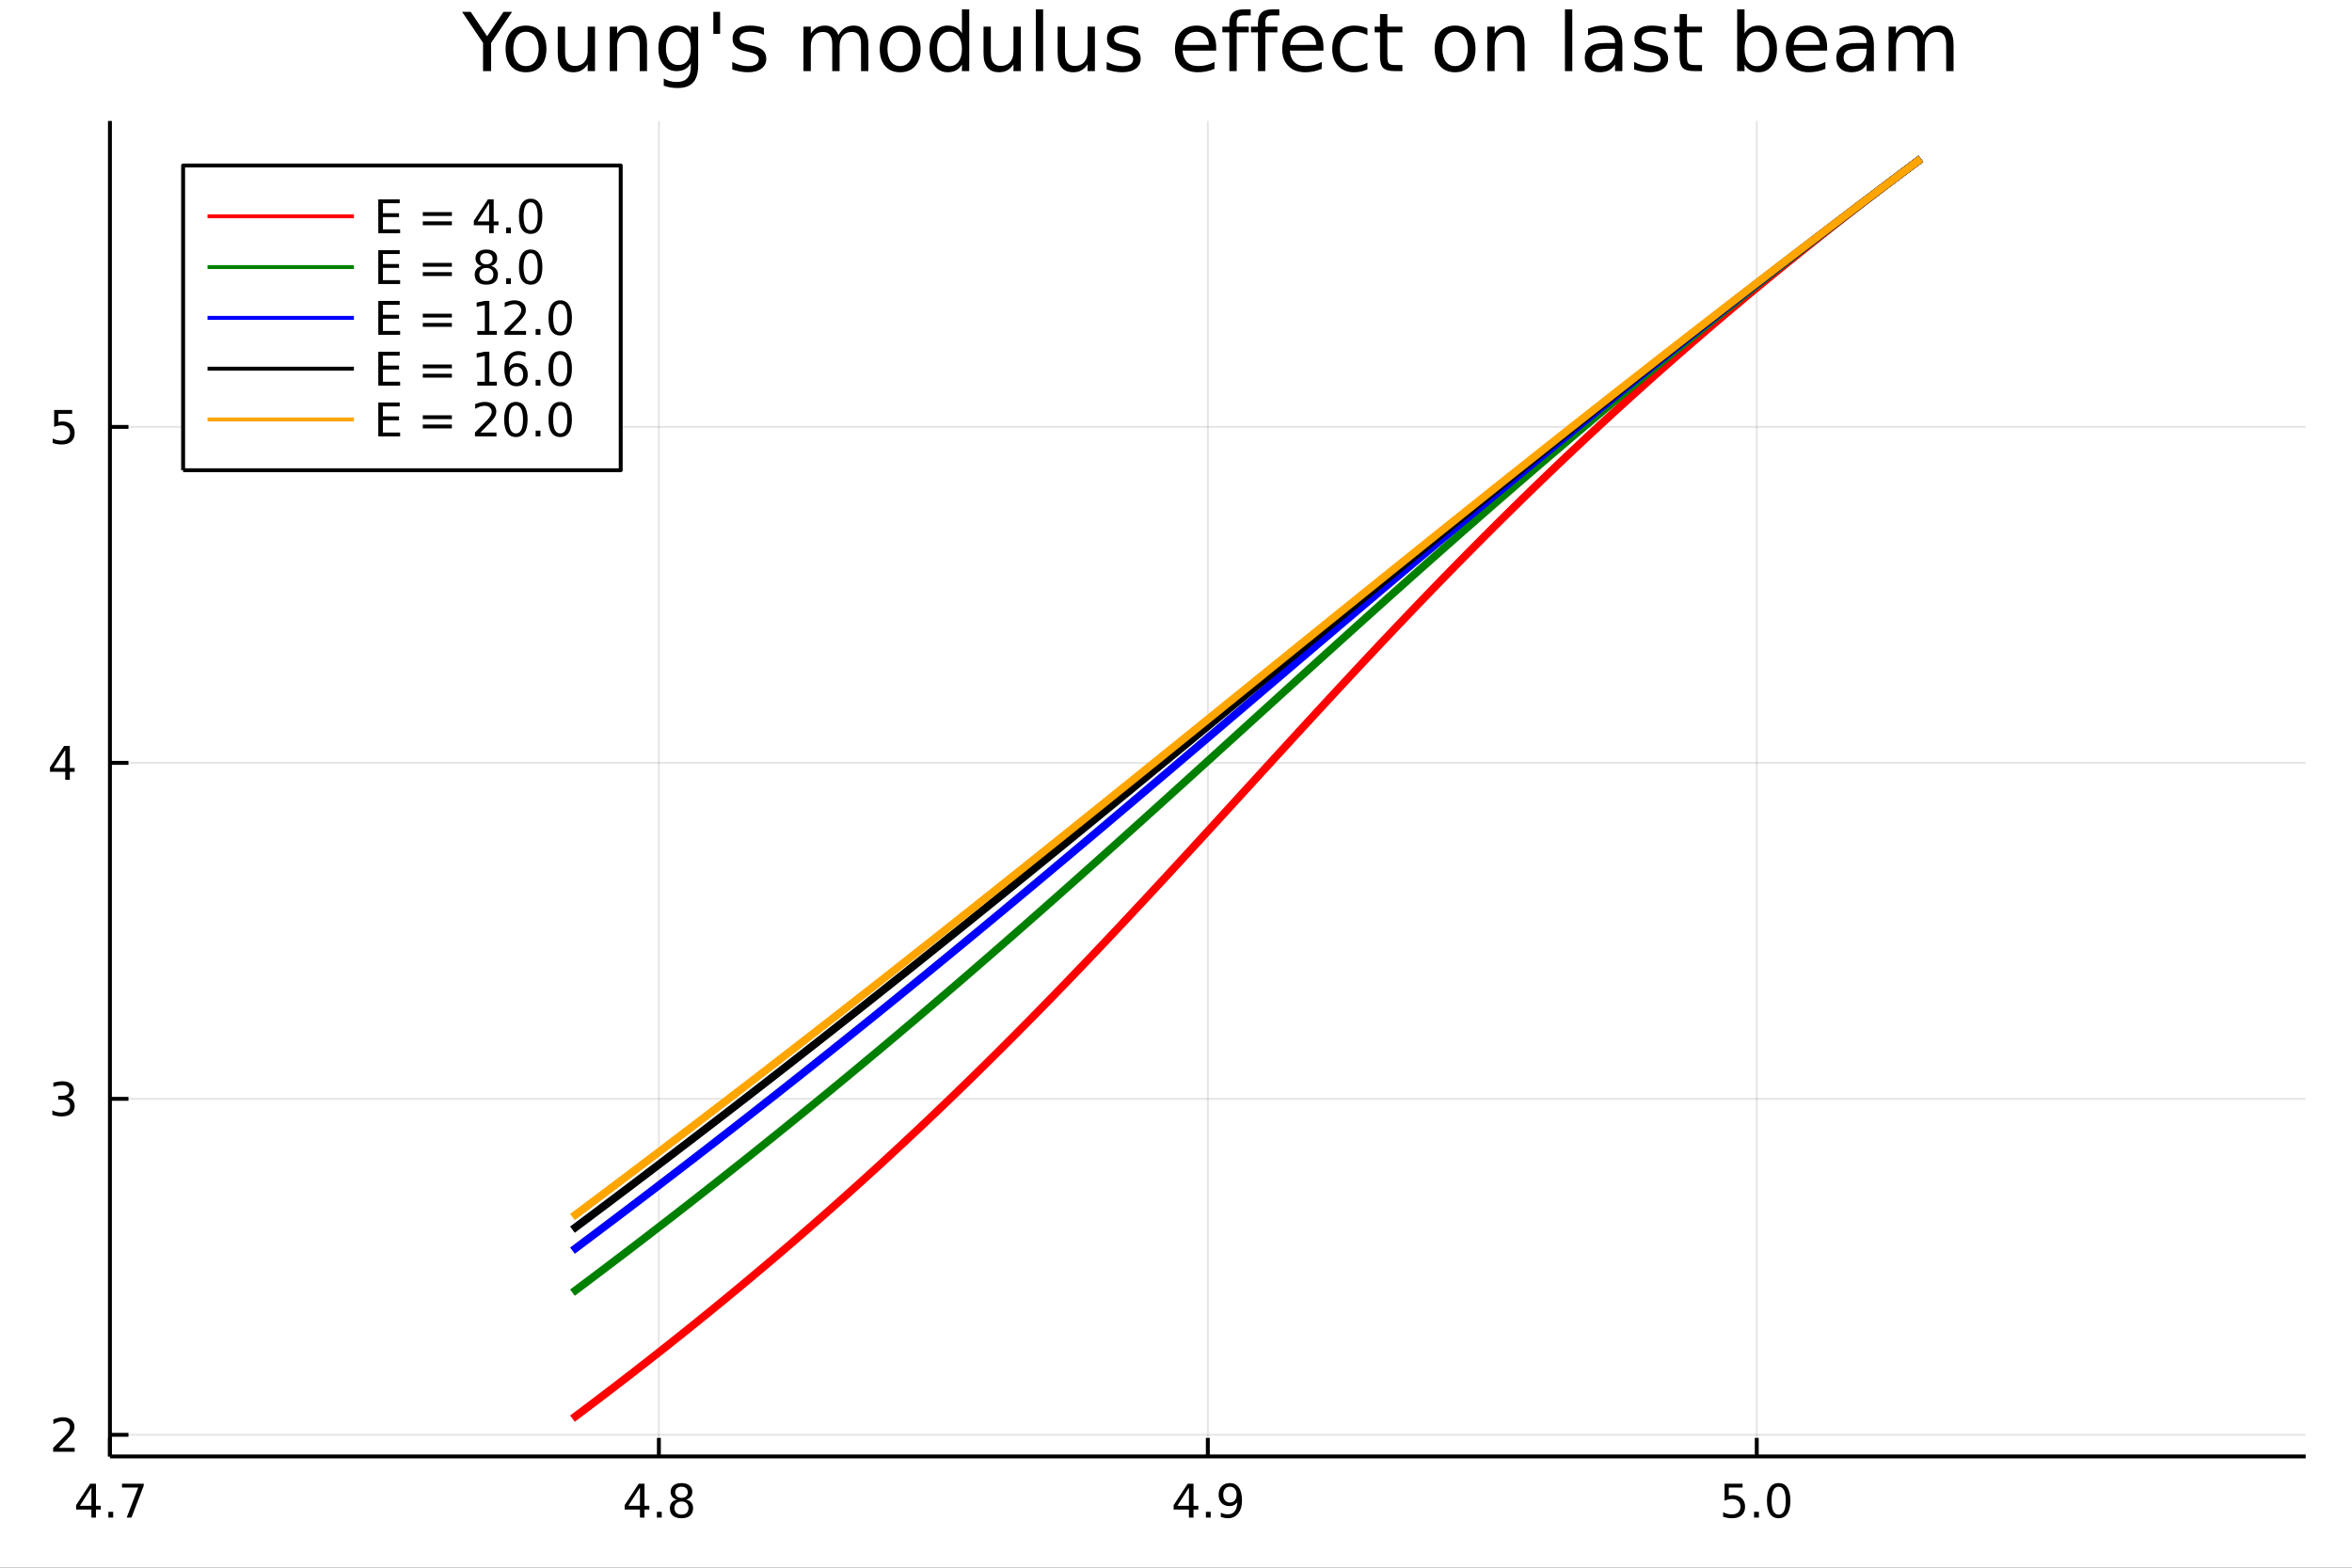 <?xml version="1.0" encoding="utf-8"?>
<svg xmlns="http://www.w3.org/2000/svg" xmlns:xlink="http://www.w3.org/1999/xlink" width="600" height="400" viewBox="0 0 2400 1600">
<rect x="0" y="0" width="2400" height="1600" fill="#333333" stroke="none"/>
<defs>
  <clipPath id="clip270">
    <rect x="0" y="0" width="2400" height="1600"/>
  </clipPath>
</defs>
<path clip-path="url(#clip270)" d="
M0 1600 L2400 1600 L2400 0 L0 0  Z
  " fill="#ffffff" fill-rule="evenodd" fill-opacity="1"/>
<defs>
  <clipPath id="clip271">
    <rect x="480" y="0" width="1681" height="1600"/>
  </clipPath>
</defs>
<path clip-path="url(#clip270)" d="
M112.177 1486.45 L2352.76 1486.45 L2352.76 123.472 L112.177 123.472  Z
  " fill="#ffffff" fill-rule="evenodd" fill-opacity="1"/>
<defs>
  <clipPath id="clip272">
    <rect x="112" y="123" width="2242" height="1364"/>
  </clipPath>
</defs>
<polyline clip-path="url(#clip272)" style="stroke:#000000; stroke-linecap:butt; stroke-linejoin:round; stroke-width:2; stroke-opacity:0.1; fill:none" points="
  112.177,1486.45 112.177,123.472 
  "/>
<polyline clip-path="url(#clip272)" style="stroke:#000000; stroke-linecap:butt; stroke-linejoin:round; stroke-width:2; stroke-opacity:0.1; fill:none" points="
  672.322,1486.45 672.322,123.472 
  "/>
<polyline clip-path="url(#clip272)" style="stroke:#000000; stroke-linecap:butt; stroke-linejoin:round; stroke-width:2; stroke-opacity:0.1; fill:none" points="
  1232.47,1486.45 1232.47,123.472 
  "/>
<polyline clip-path="url(#clip272)" style="stroke:#000000; stroke-linecap:butt; stroke-linejoin:round; stroke-width:2; stroke-opacity:0.1; fill:none" points="
  1792.61,1486.45 1792.61,123.472 
  "/>
<polyline clip-path="url(#clip270)" style="stroke:#000000; stroke-linecap:butt; stroke-linejoin:round; stroke-width:4; stroke-opacity:1; fill:none" points="
  112.177,1486.45 2352.76,1486.45 
  "/>
<polyline clip-path="url(#clip270)" style="stroke:#000000; stroke-linecap:butt; stroke-linejoin:round; stroke-width:4; stroke-opacity:1; fill:none" points="
  112.177,1486.45 112.177,1467.55 
  "/>
<polyline clip-path="url(#clip270)" style="stroke:#000000; stroke-linecap:butt; stroke-linejoin:round; stroke-width:4; stroke-opacity:1; fill:none" points="
  672.322,1486.45 672.322,1467.55 
  "/>
<polyline clip-path="url(#clip270)" style="stroke:#000000; stroke-linecap:butt; stroke-linejoin:round; stroke-width:4; stroke-opacity:1; fill:none" points="
  1232.47,1486.45 1232.47,1467.55 
  "/>
<polyline clip-path="url(#clip270)" style="stroke:#000000; stroke-linecap:butt; stroke-linejoin:round; stroke-width:4; stroke-opacity:1; fill:none" points="
  1792.61,1486.45 1792.61,1467.55 
  "/>
<path clip-path="url(#clip270)" d="M93.265 1518.36 L81.46 1536.81 L93.265 1536.81 L93.265 1518.36 M92.038 1514.29 L97.918 1514.29 L97.918 1536.81 L102.849 1536.81 L102.849 1540.7 L97.918 1540.7 L97.918 1548.85 L93.265 1548.85 L93.265 1540.7 L77.663 1540.7 L77.663 1536.19 L92.038 1514.29 Z" fill="#000000" fill-rule="evenodd" fill-opacity="1" /><path clip-path="url(#clip270)" d="M110.58 1542.97 L115.464 1542.97 L115.464 1548.85 L110.58 1548.85 L110.58 1542.97 Z" fill="#000000" fill-rule="evenodd" fill-opacity="1" /><path clip-path="url(#clip270)" d="M124.469 1514.29 L146.691 1514.29 L146.691 1516.28 L134.145 1548.85 L129.26 1548.85 L141.066 1518.22 L124.469 1518.22 L124.469 1514.29 Z" fill="#000000" fill-rule="evenodd" fill-opacity="1" /><path clip-path="url(#clip270)" d="M653.005 1518.36 L641.199 1536.81 L653.005 1536.81 L653.005 1518.36 M651.778 1514.29 L657.658 1514.29 L657.658 1536.81 L662.588 1536.81 L662.588 1540.7 L657.658 1540.7 L657.658 1548.85 L653.005 1548.85 L653.005 1540.7 L637.403 1540.7 L637.403 1536.19 L651.778 1514.29 Z" fill="#000000" fill-rule="evenodd" fill-opacity="1" /><path clip-path="url(#clip270)" d="M670.32 1542.97 L675.204 1542.97 L675.204 1548.85 L670.32 1548.85 L670.32 1542.97 Z" fill="#000000" fill-rule="evenodd" fill-opacity="1" /><path clip-path="url(#clip270)" d="M695.389 1532.44 Q692.056 1532.44 690.134 1534.22 Q688.236 1536 688.236 1539.13 Q688.236 1542.25 690.134 1544.03 Q692.056 1545.82 695.389 1545.82 Q698.722 1545.82 700.643 1544.03 Q702.565 1542.23 702.565 1539.13 Q702.565 1536 700.643 1534.22 Q698.745 1532.44 695.389 1532.44 M690.713 1530.45 Q687.704 1529.7 686.014 1527.64 Q684.347 1525.58 684.347 1522.62 Q684.347 1518.48 687.287 1516.07 Q690.25 1513.66 695.389 1513.66 Q700.551 1513.66 703.491 1516.07 Q706.43 1518.48 706.43 1522.62 Q706.43 1525.58 704.741 1527.64 Q703.074 1529.7 700.088 1530.45 Q703.468 1531.23 705.343 1533.52 Q707.241 1535.82 707.241 1539.13 Q707.241 1544.15 704.162 1546.83 Q701.106 1549.52 695.389 1549.52 Q689.671 1549.52 686.593 1546.83 Q683.537 1544.15 683.537 1539.13 Q683.537 1535.82 685.435 1533.52 Q687.333 1531.23 690.713 1530.45 M689 1523.06 Q689 1525.75 690.667 1527.25 Q692.356 1528.76 695.389 1528.76 Q698.398 1528.76 700.088 1527.25 Q701.801 1525.75 701.801 1523.06 Q701.801 1520.38 700.088 1518.87 Q698.398 1517.37 695.389 1517.37 Q692.356 1517.37 690.667 1518.87 Q689 1520.38 689 1523.06 Z" fill="#000000" fill-rule="evenodd" fill-opacity="1" /><path clip-path="url(#clip270)" d="M1213.2 1518.36 L1201.39 1536.81 L1213.2 1536.81 L1213.2 1518.36 M1211.97 1514.29 L1217.85 1514.29 L1217.85 1536.81 L1222.78 1536.81 L1222.78 1540.7 L1217.85 1540.7 L1217.85 1548.85 L1213.2 1548.85 L1213.2 1540.7 L1197.59 1540.7 L1197.59 1536.19 L1211.97 1514.29 Z" fill="#000000" fill-rule="evenodd" fill-opacity="1" /><path clip-path="url(#clip270)" d="M1230.51 1542.97 L1235.39 1542.97 L1235.39 1548.85 L1230.51 1548.85 L1230.51 1542.97 Z" fill="#000000" fill-rule="evenodd" fill-opacity="1" /><path clip-path="url(#clip270)" d="M1245.72 1548.13 L1245.72 1543.87 Q1247.48 1544.7 1249.28 1545.14 Q1251.09 1545.58 1252.83 1545.58 Q1257.45 1545.58 1259.89 1542.48 Q1262.34 1539.36 1262.69 1533.01 Q1261.34 1535.01 1259.28 1536.07 Q1257.22 1537.13 1254.72 1537.13 Q1249.54 1537.13 1246.51 1534.01 Q1243.5 1530.86 1243.5 1525.42 Q1243.5 1520.1 1246.64 1516.88 Q1249.79 1513.66 1255.02 1513.66 Q1261.02 1513.66 1264.17 1518.27 Q1267.34 1522.85 1267.34 1531.6 Q1267.34 1539.77 1263.45 1544.66 Q1259.58 1549.52 1253.03 1549.52 Q1251.27 1549.52 1249.47 1549.17 Q1247.66 1548.82 1245.72 1548.13 M1255.02 1533.48 Q1258.17 1533.48 1260 1531.32 Q1261.85 1529.17 1261.85 1525.42 Q1261.85 1521.7 1260 1519.54 Q1258.17 1517.37 1255.02 1517.37 Q1251.88 1517.37 1250.02 1519.54 Q1248.2 1521.7 1248.2 1525.42 Q1248.2 1529.17 1250.02 1531.32 Q1251.88 1533.48 1255.02 1533.48 Z" fill="#000000" fill-rule="evenodd" fill-opacity="1" /><path clip-path="url(#clip270)" d="M1759.78 1514.29 L1778.13 1514.29 L1778.13 1518.22 L1764.06 1518.22 L1764.06 1526.7 Q1765.08 1526.35 1766.1 1526.19 Q1767.11 1526 1768.13 1526 Q1773.92 1526 1777.3 1529.17 Q1780.68 1532.34 1780.68 1537.76 Q1780.68 1543.34 1777.21 1546.44 Q1773.73 1549.52 1767.41 1549.52 Q1765.24 1549.52 1762.97 1549.15 Q1760.72 1548.78 1758.32 1548.04 L1758.32 1543.34 Q1760.4 1544.47 1762.62 1545.03 Q1764.85 1545.58 1767.32 1545.58 Q1771.33 1545.58 1773.66 1543.48 Q1776 1541.37 1776 1537.76 Q1776 1534.15 1773.66 1532.04 Q1771.33 1529.94 1767.32 1529.94 Q1765.45 1529.94 1763.57 1530.35 Q1761.72 1530.77 1759.78 1531.65 L1759.78 1514.29 Z" fill="#000000" fill-rule="evenodd" fill-opacity="1" /><path clip-path="url(#clip270)" d="M1789.89 1542.97 L1794.78 1542.97 L1794.78 1548.85 L1789.89 1548.85 L1789.89 1542.97 Z" fill="#000000" fill-rule="evenodd" fill-opacity="1" /><path clip-path="url(#clip270)" d="M1814.96 1517.37 Q1811.35 1517.37 1809.52 1520.93 Q1807.72 1524.47 1807.72 1531.6 Q1807.72 1538.71 1809.52 1542.27 Q1811.35 1545.82 1814.96 1545.82 Q1818.59 1545.82 1820.4 1542.27 Q1822.23 1538.71 1822.23 1531.6 Q1822.23 1524.47 1820.4 1520.93 Q1818.59 1517.37 1814.96 1517.37 M1814.96 1513.66 Q1820.77 1513.66 1823.83 1518.27 Q1826.91 1522.85 1826.91 1531.6 Q1826.91 1540.33 1823.83 1544.94 Q1820.77 1549.52 1814.96 1549.52 Q1809.15 1549.52 1806.07 1544.94 Q1803.02 1540.33 1803.02 1531.6 Q1803.02 1522.85 1806.07 1518.27 Q1809.15 1513.66 1814.96 1513.66 Z" fill="#000000" fill-rule="evenodd" fill-opacity="1" /><polyline clip-path="url(#clip272)" style="stroke:#000000; stroke-linecap:butt; stroke-linejoin:round; stroke-width:2; stroke-opacity:0.1; fill:none" points="
  112.177,1464.37 2352.76,1464.37 
  "/>
<polyline clip-path="url(#clip272)" style="stroke:#000000; stroke-linecap:butt; stroke-linejoin:round; stroke-width:2; stroke-opacity:0.1; fill:none" points="
  112.177,1121.48 2352.76,1121.48 
  "/>
<polyline clip-path="url(#clip272)" style="stroke:#000000; stroke-linecap:butt; stroke-linejoin:round; stroke-width:2; stroke-opacity:0.1; fill:none" points="
  112.177,778.594 2352.76,778.594 
  "/>
<polyline clip-path="url(#clip272)" style="stroke:#000000; stroke-linecap:butt; stroke-linejoin:round; stroke-width:2; stroke-opacity:0.1; fill:none" points="
  112.177,435.707 2352.76,435.707 
  "/>
<polyline clip-path="url(#clip270)" style="stroke:#000000; stroke-linecap:butt; stroke-linejoin:round; stroke-width:4; stroke-opacity:1; fill:none" points="
  112.177,1486.45 112.177,123.472 
  "/>
<polyline clip-path="url(#clip270)" style="stroke:#000000; stroke-linecap:butt; stroke-linejoin:round; stroke-width:4; stroke-opacity:1; fill:none" points="
  112.177,1464.37 131.075,1464.37 
  "/>
<polyline clip-path="url(#clip270)" style="stroke:#000000; stroke-linecap:butt; stroke-linejoin:round; stroke-width:4; stroke-opacity:1; fill:none" points="
  112.177,1121.48 131.075,1121.48 
  "/>
<polyline clip-path="url(#clip270)" style="stroke:#000000; stroke-linecap:butt; stroke-linejoin:round; stroke-width:4; stroke-opacity:1; fill:none" points="
  112.177,778.594 131.075,778.594 
  "/>
<polyline clip-path="url(#clip270)" style="stroke:#000000; stroke-linecap:butt; stroke-linejoin:round; stroke-width:4; stroke-opacity:1; fill:none" points="
  112.177,435.707 131.075,435.707 
  "/>
<path clip-path="url(#clip270)" d="M59.858 1477.71 L76.177 1477.71 L76.177 1481.65 L54.233 1481.65 L54.233 1477.71 Q56.895 1474.96 61.478 1470.33 Q66.085 1465.68 67.265 1464.33 Q69.51 1461.81 70.39 1460.07 Q71.293 1458.31 71.293 1456.62 Q71.293 1453.87 69.349 1452.13 Q67.427 1450.4 64.325 1450.4 Q62.126 1450.4 59.673 1451.16 Q57.242 1451.93 54.464 1453.48 L54.464 1448.75 Q57.288 1447.62 59.742 1447.04 Q62.196 1446.46 64.233 1446.46 Q69.603 1446.46 72.798 1449.15 Q75.992 1451.83 75.992 1456.32 Q75.992 1458.45 75.182 1460.37 Q74.395 1462.27 72.288 1464.87 Q71.71 1465.54 68.608 1468.75 Q65.506 1471.95 59.858 1477.71 Z" fill="#000000" fill-rule="evenodd" fill-opacity="1" /><path clip-path="url(#clip270)" d="M69.048 1120.13 Q72.404 1120.84 74.279 1123.11 Q76.177 1125.38 76.177 1128.71 Q76.177 1133.83 72.659 1136.63 Q69.14 1139.43 62.659 1139.43 Q60.483 1139.43 58.168 1138.99 Q55.876 1138.58 53.423 1137.72 L53.423 1133.21 Q55.367 1134.34 57.682 1134.92 Q59.997 1135.5 62.52 1135.5 Q66.918 1135.5 69.21 1133.76 Q71.524 1132.02 71.524 1128.71 Q71.524 1125.66 69.372 1123.95 Q67.242 1122.21 63.423 1122.21 L59.395 1122.21 L59.395 1118.37 L63.608 1118.37 Q67.057 1118.37 68.885 1117 Q70.714 1115.61 70.714 1113.02 Q70.714 1110.36 68.816 1108.95 Q66.941 1107.51 63.423 1107.51 Q61.501 1107.51 59.302 1107.93 Q57.103 1108.34 54.464 1109.22 L54.464 1105.06 Q57.126 1104.32 59.441 1103.95 Q61.779 1103.58 63.839 1103.58 Q69.163 1103.58 72.265 1106.01 Q75.367 1108.41 75.367 1112.53 Q75.367 1115.4 73.724 1117.4 Q72.08 1119.36 69.048 1120.13 Z" fill="#000000" fill-rule="evenodd" fill-opacity="1" /><path clip-path="url(#clip270)" d="M66.594 765.388 L54.788 783.837 L66.594 783.837 L66.594 765.388 M65.367 761.314 L71.247 761.314 L71.247 783.837 L76.177 783.837 L76.177 787.726 L71.247 787.726 L71.247 795.874 L66.594 795.874 L66.594 787.726 L50.992 787.726 L50.992 783.212 L65.367 761.314 Z" fill="#000000" fill-rule="evenodd" fill-opacity="1" /><path clip-path="url(#clip270)" d="M55.275 418.427 L73.631 418.427 L73.631 422.362 L59.557 422.362 L59.557 430.834 Q60.575 430.487 61.594 430.325 Q62.612 430.14 63.631 430.14 Q69.418 430.14 72.798 433.311 Q76.177 436.482 76.177 441.899 Q76.177 447.478 72.705 450.58 Q69.233 453.658 62.913 453.658 Q60.737 453.658 58.469 453.288 Q56.224 452.918 53.816 452.177 L53.816 447.478 Q55.9 448.612 58.122 449.168 Q60.344 449.723 62.821 449.723 Q66.825 449.723 69.163 447.617 Q71.501 445.51 71.501 441.899 Q71.501 438.288 69.163 436.182 Q66.825 434.075 62.821 434.075 Q60.946 434.075 59.071 434.492 Q57.219 434.908 55.275 435.788 L55.275 418.427 Z" fill="#000000" fill-rule="evenodd" fill-opacity="1" /><path clip-path="url(#clip270)" d="M471.524 12.096 L480.315 12.096 L497.086 36.969 L513.735 12.096 L522.525 12.096 L501.137 43.774 L501.137 72.576 L492.913 72.576 L492.913 43.774 L471.524 12.096 Z" fill="#000000" fill-rule="evenodd" fill-opacity="1" /><path clip-path="url(#clip270)" d="M536.744 32.431 Q530.749 32.431 527.265 37.131 Q523.781 41.789 523.781 49.931 Q523.781 58.074 527.224 62.773 Q530.708 67.431 536.744 67.431 Q542.699 67.431 546.183 62.732 Q549.666 58.033 549.666 49.931 Q549.666 41.87 546.183 37.171 Q542.699 32.431 536.744 32.431 M536.744 26.112 Q546.466 26.112 552.016 32.431 Q557.566 38.751 557.566 49.931 Q557.566 61.071 552.016 67.431 Q546.466 73.751 536.744 73.751 Q526.981 73.751 521.432 67.431 Q515.922 61.071 515.922 49.931 Q515.922 38.751 521.432 32.431 Q526.981 26.112 536.744 26.112 Z" fill="#000000" fill-rule="evenodd" fill-opacity="1" /><path clip-path="url(#clip270)" d="M569.151 54.671 L569.151 27.206 L576.605 27.206 L576.605 54.387 Q576.605 60.828 579.116 64.069 Q581.628 67.269 586.651 67.269 Q592.687 67.269 596.171 63.421 Q599.695 59.573 599.695 52.929 L599.695 27.206 L607.149 27.206 L607.149 72.576 L599.695 72.576 L599.695 65.608 Q596.981 69.74 593.376 71.766 Q589.811 73.751 585.071 73.751 Q577.253 73.751 573.202 68.89 Q569.151 64.029 569.151 54.671 M587.907 26.112 L587.907 26.112 Z" fill="#000000" fill-rule="evenodd" fill-opacity="1" /><path clip-path="url(#clip270)" d="M660.216 45.192 L660.216 72.576 L652.762 72.576 L652.762 45.435 Q652.762 38.994 650.25 35.794 Q647.739 32.594 642.716 32.594 Q636.68 32.594 633.196 36.442 Q629.712 40.29 629.712 46.934 L629.712 72.576 L622.218 72.576 L622.218 27.206 L629.712 27.206 L629.712 34.254 Q632.386 30.163 635.991 28.138 Q639.637 26.112 644.377 26.112 Q652.195 26.112 656.205 30.973 Q660.216 35.794 660.216 45.192 Z" fill="#000000" fill-rule="evenodd" fill-opacity="1" /><path clip-path="url(#clip270)" d="M704.938 49.364 Q704.938 41.263 701.575 36.806 Q698.254 32.35 692.218 32.35 Q686.222 32.35 682.86 36.806 Q679.538 41.263 679.538 49.364 Q679.538 57.426 682.86 61.882 Q686.222 66.338 692.218 66.338 Q698.254 66.338 701.575 61.882 Q704.938 57.426 704.938 49.364 M712.391 66.945 Q712.391 78.531 707.247 84.162 Q702.102 89.833 691.489 89.833 Q687.559 89.833 684.075 89.225 Q680.592 88.658 677.31 87.443 L677.31 80.192 Q680.592 81.974 683.792 82.825 Q686.992 83.675 690.314 83.675 Q697.646 83.675 701.292 79.827 Q704.938 76.019 704.938 68.282 L704.938 64.596 Q702.629 68.606 699.023 70.591 Q695.418 72.576 690.395 72.576 Q682.05 72.576 676.946 66.216 Q671.842 59.856 671.842 49.364 Q671.842 38.832 676.946 32.472 Q682.05 26.112 690.395 26.112 Q695.418 26.112 699.023 28.097 Q702.629 30.082 704.938 34.092 L704.938 27.206 L712.391 27.206 L712.391 66.945 Z" fill="#000000" fill-rule="evenodd" fill-opacity="1" /><path clip-path="url(#clip270)" d="M734.793 12.096 L734.793 34.578 L727.906 34.578 L727.906 12.096 L734.793 12.096 Z" fill="#000000" fill-rule="evenodd" fill-opacity="1" /><path clip-path="url(#clip270)" d="M779.474 28.543 L779.474 35.591 Q776.314 33.971 772.912 33.161 Q769.509 32.35 765.863 32.35 Q760.313 32.35 757.518 34.052 Q754.764 35.753 754.764 39.156 Q754.764 41.749 756.749 43.248 Q758.734 44.706 764.729 46.043 L767.281 46.61 Q775.221 48.311 778.542 51.43 Q781.905 54.509 781.905 60.059 Q781.905 66.378 776.882 70.064 Q771.899 73.751 763.149 73.751 Q759.503 73.751 755.533 73.022 Q751.604 72.333 747.229 70.915 L747.229 63.218 Q751.361 65.365 755.371 66.459 Q759.382 67.512 763.311 67.512 Q768.577 67.512 771.413 65.73 Q774.249 63.907 774.249 60.626 Q774.249 57.588 772.183 55.967 Q770.157 54.347 763.23 52.848 L760.637 52.24 Q753.71 50.782 750.632 47.785 Q747.553 44.746 747.553 39.48 Q747.553 33.08 752.09 29.596 Q756.627 26.112 764.972 26.112 Q769.104 26.112 772.75 26.72 Q776.395 27.327 779.474 28.543 Z" fill="#000000" fill-rule="evenodd" fill-opacity="1" /><path clip-path="url(#clip270)" d="M855.469 35.915 Q858.264 30.892 862.153 28.502 Q866.042 26.112 871.308 26.112 Q878.397 26.112 882.246 31.095 Q886.094 36.037 886.094 45.192 L886.094 72.576 L878.6 72.576 L878.6 45.435 Q878.6 38.913 876.291 35.753 Q873.982 32.594 869.242 32.594 Q863.449 32.594 860.087 36.442 Q856.725 40.29 856.725 46.934 L856.725 72.576 L849.231 72.576 L849.231 45.435 Q849.231 38.873 846.922 35.753 Q844.613 32.594 839.792 32.594 Q834.08 32.594 830.718 36.482 Q827.356 40.331 827.356 46.934 L827.356 72.576 L819.862 72.576 L819.862 27.206 L827.356 27.206 L827.356 34.254 Q829.908 30.082 833.473 28.097 Q837.038 26.112 841.939 26.112 Q846.881 26.112 850.324 28.624 Q853.808 31.135 855.469 35.915 Z" fill="#000000" fill-rule="evenodd" fill-opacity="1" /><path clip-path="url(#clip270)" d="M918.542 32.431 Q912.546 32.431 909.063 37.131 Q905.579 41.789 905.579 49.931 Q905.579 58.074 909.022 62.773 Q912.506 67.431 918.542 67.431 Q924.497 67.431 927.98 62.732 Q931.464 58.033 931.464 49.931 Q931.464 41.87 927.98 37.171 Q924.497 32.431 918.542 32.431 M918.542 26.112 Q928.264 26.112 933.814 32.431 Q939.363 38.751 939.363 49.931 Q939.363 61.071 933.814 67.431 Q928.264 73.751 918.542 73.751 Q908.779 73.751 903.229 67.431 Q897.72 61.071 897.72 49.931 Q897.72 38.751 903.229 32.431 Q908.779 26.112 918.542 26.112 Z" fill="#000000" fill-rule="evenodd" fill-opacity="1" /><path clip-path="url(#clip270)" d="M981.574 34.092 L981.574 9.544 L989.027 9.544 L989.027 72.576 L981.574 72.576 L981.574 65.77 Q979.224 69.821 975.619 71.806 Q972.054 73.751 967.031 73.751 Q958.808 73.751 953.623 67.188 Q948.478 60.626 948.478 49.931 Q948.478 39.237 953.623 32.675 Q958.808 26.112 967.031 26.112 Q972.054 26.112 975.619 28.097 Q979.224 30.041 981.574 34.092 M956.175 49.931 Q956.175 58.155 959.537 62.854 Q962.94 67.512 968.854 67.512 Q974.768 67.512 978.171 62.854 Q981.574 58.155 981.574 49.931 Q981.574 41.708 978.171 37.05 Q974.768 32.35 968.854 32.35 Q962.94 32.35 959.537 37.05 Q956.175 41.708 956.175 49.931 Z" fill="#000000" fill-rule="evenodd" fill-opacity="1" /><path clip-path="url(#clip270)" d="M1003.61 54.671 L1003.61 27.206 L1011.06 27.206 L1011.06 54.387 Q1011.06 60.828 1013.58 64.069 Q1016.09 67.269 1021.11 67.269 Q1027.15 67.269 1030.63 63.421 Q1034.15 59.573 1034.15 52.929 L1034.15 27.206 L1041.61 27.206 L1041.61 72.576 L1034.15 72.576 L1034.15 65.608 Q1031.44 69.74 1027.84 71.766 Q1024.27 73.751 1019.53 73.751 Q1011.71 73.751 1007.66 68.89 Q1003.61 64.029 1003.61 54.671 M1022.37 26.112 L1022.37 26.112 Z" fill="#000000" fill-rule="evenodd" fill-opacity="1" /><path clip-path="url(#clip270)" d="M1056.96 9.544 L1064.41 9.544 L1064.41 72.576 L1056.96 72.576 L1056.96 9.544 Z" fill="#000000" fill-rule="evenodd" fill-opacity="1" /><path clip-path="url(#clip270)" d="M1079.24 54.671 L1079.24 27.206 L1086.69 27.206 L1086.69 54.387 Q1086.69 60.828 1089.21 64.069 Q1091.72 67.269 1096.74 67.269 Q1102.78 67.269 1106.26 63.421 Q1109.78 59.573 1109.78 52.929 L1109.78 27.206 L1117.24 27.206 L1117.24 72.576 L1109.78 72.576 L1109.78 65.608 Q1107.07 69.74 1103.47 71.766 Q1099.9 73.751 1095.16 73.751 Q1087.34 73.751 1083.29 68.89 Q1079.24 64.029 1079.24 54.671 M1098 26.112 L1098 26.112 Z" fill="#000000" fill-rule="evenodd" fill-opacity="1" /><path clip-path="url(#clip270)" d="M1161.51 28.543 L1161.51 35.591 Q1158.36 33.971 1154.95 33.161 Q1151.55 32.35 1147.9 32.35 Q1142.35 32.35 1139.56 34.052 Q1136.8 35.753 1136.8 39.156 Q1136.8 41.749 1138.79 43.248 Q1140.77 44.706 1146.77 46.043 L1149.32 46.61 Q1157.26 48.311 1160.58 51.43 Q1163.95 54.509 1163.95 60.059 Q1163.95 66.378 1158.92 70.064 Q1153.94 73.751 1145.19 73.751 Q1141.54 73.751 1137.57 73.022 Q1133.64 72.333 1129.27 70.915 L1129.27 63.218 Q1133.4 65.365 1137.41 66.459 Q1141.42 67.512 1145.35 67.512 Q1150.62 67.512 1153.45 65.73 Q1156.29 63.907 1156.29 60.626 Q1156.29 57.588 1154.22 55.967 Q1152.2 54.347 1145.27 52.848 L1142.68 52.24 Q1135.75 50.782 1132.67 47.785 Q1129.59 44.746 1129.59 39.48 Q1129.59 33.08 1134.13 29.596 Q1138.67 26.112 1147.01 26.112 Q1151.14 26.112 1154.79 26.72 Q1158.44 27.327 1161.51 28.543 Z" fill="#000000" fill-rule="evenodd" fill-opacity="1" /><path clip-path="url(#clip270)" d="M1240.99 48.028 L1240.99 51.673 L1206.72 51.673 Q1207.21 59.37 1211.34 63.421 Q1215.51 67.431 1222.93 67.431 Q1227.22 67.431 1231.23 66.378 Q1235.28 65.325 1239.25 63.218 L1239.25 70.267 Q1235.24 71.968 1231.03 72.86 Q1226.82 73.751 1222.48 73.751 Q1211.62 73.751 1205.26 67.431 Q1198.95 61.112 1198.95 50.337 Q1198.95 39.197 1204.94 32.675 Q1210.98 26.112 1221.18 26.112 Q1230.34 26.112 1235.65 32.026 Q1240.99 37.9 1240.99 48.028 M1233.54 45.84 Q1233.46 39.723 1230.1 36.077 Q1226.78 32.431 1221.27 32.431 Q1215.03 32.431 1211.26 35.956 Q1207.53 39.48 1206.97 45.88 L1233.54 45.84 Z" fill="#000000" fill-rule="evenodd" fill-opacity="1" /><path clip-path="url(#clip270)" d="M1276.2 9.544 L1276.2 15.742 L1269.07 15.742 Q1265.06 15.742 1263.48 17.362 Q1261.94 18.983 1261.94 23.195 L1261.94 27.206 L1274.21 27.206 L1274.21 32.999 L1261.94 32.999 L1261.94 72.576 L1254.44 72.576 L1254.44 32.999 L1247.31 32.999 L1247.31 27.206 L1254.44 27.206 L1254.44 24.046 Q1254.44 16.471 1257.97 13.028 Q1261.49 9.544 1269.15 9.544 L1276.2 9.544 Z" fill="#000000" fill-rule="evenodd" fill-opacity="1" /><path clip-path="url(#clip270)" d="M1305.4 9.544 L1305.4 15.742 L1298.27 15.742 Q1294.26 15.742 1292.68 17.362 Q1291.14 18.983 1291.14 23.195 L1291.14 27.206 L1303.42 27.206 L1303.42 32.999 L1291.14 32.999 L1291.14 72.576 L1283.65 72.576 L1283.65 32.999 L1276.52 32.999 L1276.52 27.206 L1283.65 27.206 L1283.65 24.046 Q1283.65 16.471 1287.17 13.028 Q1290.7 9.544 1298.35 9.544 L1305.4 9.544 Z" fill="#000000" fill-rule="evenodd" fill-opacity="1" /><path clip-path="url(#clip270)" d="M1350.45 48.028 L1350.45 51.673 L1316.18 51.673 Q1316.66 59.37 1320.8 63.421 Q1324.97 67.431 1332.38 67.431 Q1336.68 67.431 1340.69 66.378 Q1344.74 65.325 1348.71 63.218 L1348.71 70.267 Q1344.7 71.968 1340.48 72.86 Q1336.27 73.751 1331.94 73.751 Q1321.08 73.751 1314.72 67.431 Q1308.4 61.112 1308.4 50.337 Q1308.4 39.197 1314.4 32.675 Q1320.43 26.112 1330.64 26.112 Q1339.8 26.112 1345.1 32.026 Q1350.45 37.9 1350.45 48.028 M1343 45.84 Q1342.91 39.723 1339.55 36.077 Q1336.23 32.431 1330.72 32.431 Q1324.48 32.431 1320.72 35.956 Q1316.99 39.48 1316.42 45.88 L1343 45.84 Z" fill="#000000" fill-rule="evenodd" fill-opacity="1" /><path clip-path="url(#clip270)" d="M1395.33 28.948 L1395.33 35.915 Q1392.17 34.173 1388.97 33.323 Q1385.81 32.431 1382.57 32.431 Q1375.32 32.431 1371.31 37.05 Q1367.3 41.627 1367.3 49.931 Q1367.3 58.236 1371.31 62.854 Q1375.32 67.431 1382.57 67.431 Q1385.81 67.431 1388.97 66.581 Q1392.17 65.689 1395.33 63.948 L1395.33 70.834 Q1392.21 72.292 1388.85 73.022 Q1385.53 73.751 1381.76 73.751 Q1371.51 73.751 1365.48 67.31 Q1359.44 60.869 1359.44 49.931 Q1359.44 38.832 1365.52 32.472 Q1371.64 26.112 1382.25 26.112 Q1385.69 26.112 1388.97 26.841 Q1392.25 27.53 1395.33 28.948 Z" fill="#000000" fill-rule="evenodd" fill-opacity="1" /><path clip-path="url(#clip270)" d="M1415.67 14.324 L1415.67 27.206 L1431.02 27.206 L1431.02 32.999 L1415.67 32.999 L1415.67 57.628 Q1415.67 63.178 1417.17 64.758 Q1418.71 66.338 1423.37 66.338 L1431.02 66.338 L1431.02 72.576 L1423.37 72.576 Q1414.74 72.576 1411.46 69.376 Q1408.17 66.135 1408.17 57.628 L1408.17 32.999 L1402.71 32.999 L1402.71 27.206 L1408.17 27.206 L1408.17 14.324 L1415.67 14.324 Z" fill="#000000" fill-rule="evenodd" fill-opacity="1" /><path clip-path="url(#clip270)" d="M1484.78 32.431 Q1478.78 32.431 1475.3 37.131 Q1471.81 41.789 1471.81 49.931 Q1471.81 58.074 1475.26 62.773 Q1478.74 67.431 1484.78 67.431 Q1490.73 67.431 1494.22 62.732 Q1497.7 58.033 1497.7 49.931 Q1497.7 41.87 1494.22 37.171 Q1490.73 32.431 1484.78 32.431 M1484.78 26.112 Q1494.5 26.112 1500.05 32.431 Q1505.6 38.751 1505.6 49.931 Q1505.6 61.071 1500.05 67.431 Q1494.5 73.751 1484.78 73.751 Q1475.01 73.751 1469.46 67.431 Q1463.96 61.071 1463.96 49.931 Q1463.96 38.751 1469.46 32.431 Q1475.01 26.112 1484.78 26.112 Z" fill="#000000" fill-rule="evenodd" fill-opacity="1" /><path clip-path="url(#clip270)" d="M1555.67 45.192 L1555.67 72.576 L1548.21 72.576 L1548.21 45.435 Q1548.21 38.994 1545.7 35.794 Q1543.19 32.594 1538.17 32.594 Q1532.13 32.594 1528.65 36.442 Q1525.16 40.29 1525.16 46.934 L1525.16 72.576 L1517.67 72.576 L1517.67 27.206 L1525.16 27.206 L1525.16 34.254 Q1527.84 30.163 1531.44 28.138 Q1535.09 26.112 1539.83 26.112 Q1547.65 26.112 1551.66 30.973 Q1555.67 35.794 1555.67 45.192 Z" fill="#000000" fill-rule="evenodd" fill-opacity="1" /><path clip-path="url(#clip270)" d="M1596.91 9.544 L1604.36 9.544 L1604.36 72.576 L1596.91 72.576 L1596.91 9.544 Z" fill="#000000" fill-rule="evenodd" fill-opacity="1" /><path clip-path="url(#clip270)" d="M1640.57 49.769 Q1631.54 49.769 1628.06 51.835 Q1624.57 53.901 1624.57 58.884 Q1624.57 62.854 1627.17 65.203 Q1629.8 67.512 1634.3 67.512 Q1640.49 67.512 1644.22 63.137 Q1647.99 58.722 1647.99 51.43 L1647.99 49.769 L1640.57 49.769 M1655.44 46.691 L1655.44 72.576 L1647.99 72.576 L1647.99 65.689 Q1645.44 69.821 1641.63 71.806 Q1637.82 73.751 1632.31 73.751 Q1625.34 73.751 1621.21 69.862 Q1617.12 65.933 1617.12 59.37 Q1617.12 51.714 1622.22 47.825 Q1627.37 43.936 1637.54 43.936 L1647.99 43.936 L1647.99 43.207 Q1647.99 38.062 1644.59 35.267 Q1641.22 32.431 1635.11 32.431 Q1631.22 32.431 1627.53 33.363 Q1623.84 34.295 1620.44 36.158 L1620.44 29.272 Q1624.53 27.692 1628.38 26.922 Q1632.23 26.112 1635.88 26.112 Q1645.72 26.112 1650.58 31.216 Q1655.44 36.32 1655.44 46.691 Z" fill="#000000" fill-rule="evenodd" fill-opacity="1" /><path clip-path="url(#clip270)" d="M1699.72 28.543 L1699.72 35.591 Q1696.56 33.971 1693.16 33.161 Q1689.75 32.35 1686.11 32.35 Q1680.56 32.35 1677.76 34.052 Q1675.01 35.753 1675.01 39.156 Q1675.01 41.749 1676.99 43.248 Q1678.98 44.706 1684.97 46.043 L1687.52 46.61 Q1695.46 48.311 1698.79 51.43 Q1702.15 54.509 1702.15 60.059 Q1702.15 66.378 1697.13 70.064 Q1692.14 73.751 1683.39 73.751 Q1679.75 73.751 1675.78 73.022 Q1671.85 72.333 1667.47 70.915 L1667.47 63.218 Q1671.6 65.365 1675.62 66.459 Q1679.63 67.512 1683.55 67.512 Q1688.82 67.512 1691.66 65.73 Q1694.49 63.907 1694.49 60.626 Q1694.49 57.588 1692.43 55.967 Q1690.4 54.347 1683.47 52.848 L1680.88 52.24 Q1673.95 50.782 1670.88 47.785 Q1667.8 44.746 1667.8 39.48 Q1667.8 33.08 1672.33 29.596 Q1676.87 26.112 1685.22 26.112 Q1689.35 26.112 1692.99 26.72 Q1696.64 27.327 1699.72 28.543 Z" fill="#000000" fill-rule="evenodd" fill-opacity="1" /><path clip-path="url(#clip270)" d="M1721.39 14.324 L1721.39 27.206 L1736.74 27.206 L1736.74 32.999 L1721.39 32.999 L1721.39 57.628 Q1721.39 63.178 1722.89 64.758 Q1724.43 66.338 1729.09 66.338 L1736.74 66.338 L1736.74 72.576 L1729.09 72.576 Q1720.46 72.576 1717.18 69.376 Q1713.9 66.135 1713.9 57.628 L1713.9 32.999 L1708.43 32.999 L1708.43 27.206 L1713.9 27.206 L1713.9 14.324 L1721.39 14.324 Z" fill="#000000" fill-rule="evenodd" fill-opacity="1" /><path clip-path="url(#clip270)" d="M1805.49 49.931 Q1805.49 41.708 1802.08 37.05 Q1798.72 32.35 1792.81 32.35 Q1786.89 32.35 1783.49 37.05 Q1780.13 41.708 1780.13 49.931 Q1780.13 58.155 1783.49 62.854 Q1786.89 67.512 1792.81 67.512 Q1798.72 67.512 1802.08 62.854 Q1805.49 58.155 1805.49 49.931 M1780.13 34.092 Q1782.48 30.041 1786.04 28.097 Q1789.65 26.112 1794.63 26.112 Q1802.89 26.112 1808.04 32.675 Q1813.22 39.237 1813.22 49.931 Q1813.22 60.626 1808.04 67.188 Q1802.89 73.751 1794.63 73.751 Q1789.65 73.751 1786.04 71.806 Q1782.48 69.821 1780.13 65.77 L1780.13 72.576 L1772.63 72.576 L1772.63 9.544 L1780.13 9.544 L1780.13 34.092 Z" fill="#000000" fill-rule="evenodd" fill-opacity="1" /><path clip-path="url(#clip270)" d="M1864.39 48.028 L1864.39 51.673 L1830.12 51.673 Q1830.6 59.37 1834.73 63.421 Q1838.91 67.431 1846.32 67.431 Q1850.61 67.431 1854.62 66.378 Q1858.68 65.325 1862.65 63.218 L1862.65 70.267 Q1858.64 71.968 1854.42 72.86 Q1850.21 73.751 1845.87 73.751 Q1835.02 73.751 1828.66 67.431 Q1822.34 61.112 1822.34 50.337 Q1822.34 39.197 1828.33 32.675 Q1834.37 26.112 1844.58 26.112 Q1853.73 26.112 1859.04 32.026 Q1864.39 37.9 1864.39 48.028 M1856.93 45.84 Q1856.85 39.723 1853.49 36.077 Q1850.17 32.431 1844.66 32.431 Q1838.42 32.431 1834.65 35.956 Q1830.93 39.48 1830.36 45.88 L1856.93 45.84 Z" fill="#000000" fill-rule="evenodd" fill-opacity="1" /><path clip-path="url(#clip270)" d="M1897.24 49.769 Q1888.21 49.769 1884.72 51.835 Q1881.24 53.901 1881.24 58.884 Q1881.24 62.854 1883.83 65.203 Q1886.46 67.512 1890.96 67.512 Q1897.16 67.512 1900.89 63.137 Q1904.65 58.722 1904.65 51.43 L1904.65 49.769 L1897.24 49.769 M1912.11 46.691 L1912.11 72.576 L1904.65 72.576 L1904.65 65.689 Q1902.1 69.821 1898.29 71.806 Q1894.49 73.751 1888.98 73.751 Q1882.01 73.751 1877.88 69.862 Q1873.79 65.933 1873.79 59.37 Q1873.79 51.714 1878.89 47.825 Q1884.03 43.936 1894.2 43.936 L1904.65 43.936 L1904.65 43.207 Q1904.65 38.062 1901.25 35.267 Q1897.89 32.431 1891.77 32.431 Q1887.88 32.431 1884.2 33.363 Q1880.51 34.295 1877.11 36.158 L1877.11 29.272 Q1881.2 27.692 1885.05 26.922 Q1888.9 26.112 1892.54 26.112 Q1902.38 26.112 1907.25 31.216 Q1912.11 36.32 1912.11 46.691 Z" fill="#000000" fill-rule="evenodd" fill-opacity="1" /><path clip-path="url(#clip270)" d="M1962.78 35.915 Q1965.58 30.892 1969.47 28.502 Q1973.36 26.112 1978.62 26.112 Q1985.71 26.112 1989.56 31.095 Q1993.41 36.037 1993.41 45.192 L1993.41 72.576 L1985.91 72.576 L1985.91 45.435 Q1985.91 38.913 1983.61 35.753 Q1981.3 32.594 1976.56 32.594 Q1970.76 32.594 1967.4 36.442 Q1964.04 40.29 1964.04 46.934 L1964.04 72.576 L1956.55 72.576 L1956.55 45.435 Q1956.55 38.873 1954.24 35.753 Q1951.93 32.594 1947.11 32.594 Q1941.4 32.594 1938.03 36.482 Q1934.67 40.331 1934.67 46.934 L1934.67 72.576 L1927.18 72.576 L1927.18 27.206 L1934.67 27.206 L1934.67 34.254 Q1937.22 30.082 1940.79 28.097 Q1944.35 26.112 1949.25 26.112 Q1954.2 26.112 1957.64 28.624 Q1961.12 31.135 1962.78 35.915 Z" fill="#000000" fill-rule="evenodd" fill-opacity="1" /><polyline clip-path="url(#clip272)" style="stroke:#ff0000; stroke-linecap:butt; stroke-linejoin:round; stroke-width:8; stroke-opacity:1; fill:none" points="
  1960.07,162.047 1950.53,169.194 1941.08,176.32 1931.7,183.425 1922.41,190.51 1913.19,197.575 1904.04,204.62 1894.97,211.645 1885.98,218.651 1877.06,225.638 
  1868.21,232.605 1859.43,239.554 1850.73,246.483 1842.09,253.395 1833.53,260.288 1825.03,267.163 1816.6,274.021 1808.24,280.86 1799.95,287.683 1791.72,294.488 
  1783.56,301.276 1775.46,308.048 1767.42,314.803 1759.45,321.541 1751.54,328.264 1743.69,334.97 1735.9,341.661 1728.16,348.336 1720.49,354.996 1712.88,361.641 
  1705.32,368.271 1697.81,374.887 1690.37,381.488 1682.97,388.075 1675.63,394.647 1668.35,401.206 1661.11,407.752 1653.93,414.284 1646.79,420.802 1639.71,427.308 
  1632.67,433.801 1625.69,440.282 1618.75,446.75 1611.85,453.206 1605.01,459.65 1598.2,466.083 1591.44,472.504 1584.73,478.913 1578.05,485.312 1571.42,491.7 
  1564.83,498.077 1558.27,504.443 1551.76,510.8 1545.29,517.146 1538.85,523.483 1532.45,529.81 1526.08,536.128 1519.75,542.436 1513.46,548.736 1507.2,555.026 
  1500.97,561.309 1494.77,567.583 1488.6,573.848 1482.47,580.106 1476.36,586.356 1470.28,592.599 1464.23,598.835 1458.21,605.063 1452.21,611.284 1446.24,617.499 
  1440.29,623.708 1434.37,629.91 1428.47,636.106 1422.59,642.297 1416.73,648.481 1410.9,654.661 1405.08,660.835 1399.28,667.005 1393.5,673.169 1387.74,679.329 
  1381.99,685.485 1376.26,691.637 1370.55,697.784 1364.85,703.928 1359.16,710.069 1353.48,716.206 1347.82,722.34 1342.17,728.472 1336.52,734.601 1330.89,740.727 
  1325.27,746.851 1319.65,752.973 1314.04,759.093 1308.43,765.212 1302.83,771.33 1297.24,777.446 1291.65,783.561 1286.06,789.676 1280.47,795.79 1274.89,801.903 
  1269.3,808.017 1263.72,814.13 1258.13,820.244 1252.54,826.359 1246.95,832.474 1241.36,838.59 1235.76,844.708 1230.15,850.827 1224.54,856.947 1218.93,863.069 
  1213.3,869.193 1207.67,875.319 1202.03,881.448 1196.37,887.58 1190.71,893.714 1185.03,899.851 1179.35,905.992 1173.64,912.136 1167.93,918.283 1162.2,924.435 
  1156.45,930.591 1150.69,936.751 1144.91,942.915 1139.11,949.085 1133.3,955.259 1127.46,961.439 1121.6,967.623 1115.72,973.814 1109.82,980.01 1103.9,986.212 
  1097.95,992.421 1091.98,998.636 1085.98,1004.86 1079.96,1011.09 1073.91,1017.32 1067.83,1023.56 1061.72,1029.81 1055.59,1036.07 1049.42,1042.34 1043.22,1048.61 
  1037,1054.89 1030.73,1061.18 1024.44,1067.48 1018.11,1073.79 1011.74,1080.11 1005.34,1086.44 998.905,1092.77 992.431,1099.12 985.918,1105.48 979.366,1111.84 
  972.774,1118.22 966.141,1124.61 959.467,1131.01 952.75,1137.42 945.991,1143.84 939.187,1150.27 932.339,1156.71 925.445,1163.17 918.505,1169.64 911.518,1176.12 
  904.483,1182.61 897.399,1189.12 890.266,1195.64 883.082,1202.17 875.847,1208.71 868.56,1215.27 861.22,1221.85 853.827,1228.43 846.379,1235.03 838.876,1241.65 
  831.317,1248.28 823.701,1254.92 816.028,1261.58 808.296,1268.26 800.505,1274.95 792.654,1281.66 784.742,1288.38 776.769,1295.12 768.733,1301.87 760.634,1308.64 
  752.471,1315.43 744.242,1322.24 735.949,1329.06 727.588,1335.9 719.161,1342.76 710.665,1349.63 702.1,1356.53 693.466,1363.44 684.761,1370.37 675.985,1377.31 
  667.137,1384.28 658.216,1391.27 649.221,1398.27 640.152,1405.3 631.007,1412.34 621.786,1419.41 612.488,1426.49 603.113,1433.6 593.659,1440.73 584.125,1447.87 
  
  "/>
<polyline clip-path="url(#clip272)" style="stroke:#008000; stroke-linecap:butt; stroke-linejoin:round; stroke-width:8; stroke-opacity:1; fill:none" points="
  1960.07,162.047 1951.39,168.547 1942.76,175.027 1934.18,181.487 1925.66,187.926 1917.19,194.344 1908.77,200.743 1900.4,207.122 1892.08,213.482 1883.81,219.822 
  1875.59,226.144 1867.42,232.446 1859.3,238.73 1851.22,244.995 1843.19,251.242 1835.21,257.471 1827.28,263.682 1819.39,269.876 1811.54,276.052 1803.74,282.211 
  1795.98,288.353 1788.27,294.479 1780.6,300.587 1772.97,306.68 1765.38,312.756 1757.83,318.817 1750.33,324.861 1742.86,330.89 1735.43,336.904 1728.05,342.903 
  1720.7,348.887 1713.39,354.856 1706.11,360.811 1698.87,366.752 1691.67,372.679 1684.51,378.591 1677.38,384.491 1670.28,390.376 1663.22,396.249 1656.19,402.109 
  1649.19,407.956 1642.23,413.79 1635.3,419.612 1628.4,425.422 1621.53,431.22 1614.69,437.006 1607.88,442.781 1601.1,448.545 1594.34,454.297 1587.62,460.039 
  1580.92,465.77 1574.25,471.49 1567.61,477.2 1560.99,482.901 1554.4,488.591 1547.83,494.272 1541.29,499.944 1534.77,505.606 1528.27,511.259 1521.8,516.904 
  1515.35,522.54 1508.92,528.168 1502.51,533.787 1496.12,539.399 1489.75,545.003 1483.4,550.6 1477.07,556.189 1470.75,561.771 1464.46,567.347 1458.18,572.915 
  1451.92,578.478 1445.67,584.034 1439.44,589.584 1433.23,595.128 1427.03,600.667 1420.84,606.2 1414.67,611.728 1408.51,617.251 1402.36,622.77 1396.22,628.284 
  1390.1,633.793 1383.98,639.299 1377.88,644.801 1371.78,650.298 1365.69,655.793 1359.62,661.284 1353.55,666.772 1347.48,672.257 1341.43,677.74 1335.38,683.22 
  1329.33,688.698 1323.29,694.174 1317.26,699.648 1311.23,705.121 1305.2,710.592 1299.18,716.062 1293.16,721.531 1287.14,727 1281.12,732.467 1275.1,737.935 
  1269.09,743.402 1263.07,748.87 1257.05,754.338 1251.03,759.806 1245.01,765.275 1238.99,770.745 1232.96,776.217 1226.93,781.689 1220.9,787.163 1214.86,792.639 
  1208.81,798.117 1202.76,803.597 1196.71,809.08 1190.65,814.565 1184.58,820.053 1178.5,825.545 1172.41,831.039 1166.32,836.537 1160.21,842.038 1154.1,847.544 
  1147.97,853.054 1141.83,858.567 1135.69,864.086 1129.52,869.609 1123.35,875.137 1117.16,880.671 1110.96,886.209 1104.75,891.754 1098.52,897.304 1092.27,902.86 
  1086.01,908.422 1079.73,913.991 1073.44,919.566 1067.12,925.148 1060.79,930.738 1054.44,936.334 1048.07,941.938 1041.69,947.55 1035.28,953.17 1028.84,958.797 
  1022.39,964.433 1015.92,970.078 1009.42,975.731 1002.9,981.394 996.359,987.065 989.792,992.746 983.2,998.437 976.582,1004.14 969.939,1009.85 963.269,1015.57 
  956.572,1021.3 949.848,1027.04 943.096,1032.79 936.315,1038.56 929.505,1044.33 922.666,1050.12 915.796,1055.92 908.895,1061.73 901.964,1067.55 895,1073.38 
  888.004,1079.23 880.976,1085.09 873.913,1090.96 866.817,1096.85 859.686,1102.75 852.521,1108.66 845.319,1114.59 838.081,1120.53 830.807,1126.48 823.496,1132.45 
  816.146,1138.43 808.758,1144.43 801.332,1150.45 793.866,1156.48 786.36,1162.52 778.813,1168.58 771.225,1174.66 763.596,1180.75 755.925,1186.86 748.211,1192.98 
  740.453,1199.13 732.652,1205.29 724.807,1211.46 716.916,1217.65 708.981,1223.87 700.999,1230.1 692.971,1236.34 684.896,1242.61 676.773,1248.89 668.602,1255.19 
  660.382,1261.52 652.113,1267.86 643.795,1274.22 635.426,1280.59 627.006,1286.99 618.535,1293.41 610.012,1299.85 601.436,1306.31 592.807,1312.79 584.125,1319.29 
  
  "/>
<polyline clip-path="url(#clip272)" style="stroke:#0000ff; stroke-linecap:butt; stroke-linejoin:round; stroke-width:8; stroke-opacity:1; fill:none" points="
  1960.07,162.047 1951.67,168.332 1943.32,174.597 1935.01,180.84 1926.74,187.064 1918.52,193.267 1910.34,199.451 1902.21,205.615 1894.11,211.759 1886.06,217.884 
  1878.05,223.99 1870.08,230.077 1862.15,236.145 1854.26,242.195 1846.42,248.227 1838.61,254.24 1830.83,260.236 1823.1,266.215 1815.4,272.175 1807.74,278.119 
  1800.12,284.046 1792.54,289.956 1784.99,295.849 1777.47,301.726 1769.99,307.587 1762.55,313.432 1755.14,319.261 1747.76,325.075 1740.42,330.874 1733.1,336.657 
  1725.82,342.426 1718.58,348.18 1711.36,353.919 1704.17,359.644 1697.02,365.356 1689.89,371.053 1682.8,376.737 1675.73,382.407 1668.69,388.064 1661.68,393.709 
  1654.7,399.34 1647.74,404.959 1640.81,410.566 1633.91,416.16 1627.03,421.743 1620.18,427.314 1613.36,432.873 1606.55,438.422 1599.78,443.959 1593.02,449.485 
  1586.29,455.001 1579.58,460.506 1572.89,466.001 1566.23,471.486 1559.58,476.961 1552.96,482.426 1546.36,487.882 1539.78,493.329 1533.21,498.767 1526.67,504.196 
  1520.14,509.617 1513.63,515.03 1507.14,520.434 1500.67,525.83 1494.21,531.219 1487.77,536.6 1481.35,541.974 1474.94,547.341 1468.54,552.701 1462.16,558.054 
  1455.8,563.401 1449.44,568.742 1443.1,574.076 1436.78,579.405 1430.46,584.729 1424.16,590.047 1417.86,595.359 1411.58,600.667 1405.31,605.97 1399.05,611.269 
  1392.8,616.563 1386.55,621.853 1380.32,627.139 1374.09,632.422 1367.87,637.701 1361.66,642.977 1355.46,648.249 1349.26,653.519 1343.06,658.786 1336.87,664.051 
  1330.69,669.314 1324.51,674.574 1318.33,679.833 1312.16,685.09 1305.99,690.346 1299.83,695.601 1293.66,700.855 1287.5,706.108 1281.34,711.36 1275.18,716.612 
  1269.02,721.864 1262.85,727.116 1256.69,732.369 1250.53,737.622 1244.37,742.876 1238.2,748.13 1232.03,753.386 1225.86,758.643 1219.68,763.902 1213.5,769.163 
  1207.32,774.425 1201.13,779.69 1194.94,784.957 1188.74,790.227 1182.53,795.5 1176.32,800.776 1170.1,806.055 1163.87,811.337 1157.64,816.623 1151.4,821.914 
  1145.14,827.208 1138.88,832.506 1132.61,837.809 1126.33,843.117 1120.04,848.43 1113.73,853.748 1107.42,859.071 1101.09,864.4 1094.75,869.735 1088.4,875.075 
  1082.03,880.422 1075.65,885.776 1069.26,891.136 1062.85,896.503 1056.42,901.876 1049.98,907.258 1043.52,912.646 1037.05,918.043 1030.56,923.447 1024.05,928.859 
  1017.53,934.28 1010.98,939.709 1004.42,945.147 997.834,950.594 991.231,956.05 984.608,961.516 977.964,966.991 971.299,972.476 964.612,977.971 957.903,983.476 
  951.172,988.992 944.417,994.518 937.639,1000.05 930.836,1005.6 924.01,1011.16 917.158,1016.73 910.281,1022.32 903.379,1027.91 896.45,1033.52 889.494,1039.14 
  882.512,1044.77 875.501,1050.41 868.463,1056.07 861.396,1061.74 854.3,1067.42 847.174,1073.12 840.019,1078.83 832.833,1084.56 825.616,1090.3 818.369,1096.05 
  811.089,1101.82 803.777,1107.6 796.433,1113.4 789.055,1119.22 781.644,1125.04 774.199,1130.89 766.72,1136.75 759.205,1142.63 751.655,1148.52 744.07,1154.43 
  736.448,1160.36 728.789,1166.3 721.093,1172.26 713.359,1178.24 705.587,1184.24 697.777,1190.25 689.928,1196.28 682.039,1202.33 674.11,1208.4 666.141,1214.49 
  658.13,1220.59 650.079,1226.72 641.986,1232.86 633.85,1239.03 625.672,1245.21 617.451,1251.41 609.186,1257.64 600.877,1263.88 592.523,1270.14 584.125,1276.43 
  
  "/>
<polyline clip-path="url(#clip272)" style="stroke:#000000; stroke-linecap:butt; stroke-linejoin:round; stroke-width:8; stroke-opacity:1; fill:none" points="
  1960.07,162.047 1951.81,168.224 1943.6,174.381 1935.42,180.517 1927.28,186.633 1919.19,192.729 1911.13,198.805 1903.11,204.861 1895.13,210.897 1887.19,216.915 
  1879.28,222.913 1871.41,228.892 1863.58,234.853 1855.79,240.795 1848.03,246.719 1840.3,252.625 1832.61,258.513 1824.96,264.384 1817.34,270.237 1809.75,276.073 
  1802.19,281.892 1794.67,287.694 1787.18,293.48 1779.73,299.249 1772.3,305.002 1764.91,310.74 1757.54,316.461 1750.21,322.167 1742.91,327.858 1735.63,333.534 
  1728.39,339.195 1721.17,344.841 1713.98,350.473 1706.82,356.091 1699.69,361.694 1692.59,367.284 1685.51,372.86 1678.46,378.423 1671.43,383.972 1664.43,389.509 
  1657.45,395.033 1650.5,400.544 1643.57,406.043 1636.67,411.53 1629.79,417.005 1622.93,422.468 1616.1,427.92 1609.28,433.36 1602.49,438.79 1595.72,444.208 
  1588.97,449.616 1582.24,455.013 1575.53,460.401 1568.85,465.778 1562.18,471.145 1555.53,476.503 1548.89,481.852 1542.28,487.191 1535.68,492.521 1529.1,497.843 
  1522.54,503.156 1515.99,508.46 1509.46,513.757 1502.94,519.046 1496.44,524.327 1489.96,529.6 1483.49,534.866 1477.03,540.125 1470.58,545.378 1464.15,550.623 
  1457.73,555.863 1451.33,561.096 1444.93,566.323 1438.55,571.544 1432.18,576.76 1425.81,581.97 1419.46,587.175 1413.12,592.375 1406.79,597.57 1400.46,602.761 
  1394.15,607.948 1387.84,613.13 1381.54,618.309 1375.25,623.483 1368.96,628.655 1362.68,633.823 1356.41,638.988 1350.14,644.15 1343.88,649.31 1337.62,654.467 
  1331.37,659.622 1325.12,664.774 1318.87,669.926 1312.63,675.075 1306.39,680.223 1300.15,685.37 1293.91,690.516 1287.68,695.662 1281.45,700.806 1275.21,705.951 
  1268.98,711.095 1262.75,716.24 1256.51,721.384 1250.28,726.53 1244.04,731.676 1237.8,736.823 1231.56,741.971 1225.32,747.12 1219.07,752.272 1212.82,757.424 
  1206.57,762.579 1200.31,767.736 1194.05,772.896 1187.78,778.058 1181.51,783.223 1175.23,788.391 1168.94,793.563 1162.65,798.737 1156.35,803.916 1150.04,809.098 
  1143.73,814.285 1137.41,819.476 1131.07,824.671 1124.73,829.871 1118.38,835.076 1112.02,840.287 1105.64,845.502 1099.26,850.723 1092.87,855.95 1086.46,861.183 
  1080.04,866.423 1073.61,871.668 1067.16,876.921 1060.71,882.18 1054.24,887.446 1047.75,892.719 1041.25,898 1034.73,903.289 1028.2,908.586 1021.66,913.89 
  1015.09,919.203 1008.51,924.525 1001.91,929.855 995.3,935.195 988.667,940.543 982.016,945.901 975.347,951.268 968.658,956.645 961.949,962.033 955.22,967.43 
  948.471,972.838 941.701,978.257 934.91,983.686 928.097,989.126 921.262,994.578 914.405,1000.04 907.524,1005.52 900.62,1011 893.693,1016.5 886.741,1022.01 
  879.765,1027.54 872.764,1033.07 865.737,1038.62 858.685,1044.19 851.606,1049.76 844.501,1055.35 837.369,1060.96 830.209,1066.57 823.021,1072.2 815.805,1077.85 
  808.561,1083.51 801.287,1089.19 793.984,1094.88 786.65,1100.58 779.287,1106.31 771.892,1112.04 764.467,1117.8 757.01,1123.57 749.521,1129.35 741.999,1135.15 
  734.445,1140.97 726.857,1146.81 719.236,1152.66 711.581,1158.53 703.891,1164.42 696.166,1170.33 688.406,1176.25 680.61,1182.19 672.778,1188.15 664.91,1194.13 
  657.005,1200.13 649.062,1206.15 641.081,1212.19 633.063,1218.24 625.005,1224.32 616.909,1230.41 608.773,1236.53 600.598,1242.66 592.382,1248.82 584.125,1255 
  
  "/>
<polyline clip-path="url(#clip272)" style="stroke:#ffa500; stroke-linecap:butt; stroke-linejoin:round; stroke-width:8; stroke-opacity:1; fill:none" points="
  1960.07,162.047 1951.9,168.16 1943.76,174.252 1935.67,180.324 1927.61,186.375 1919.59,192.406 1911.6,198.417 1903.65,204.409 1895.74,210.38 1887.86,216.333 
  1880.02,222.267 1872.21,228.181 1864.44,234.078 1856.7,239.955 1848.99,245.815 1841.32,251.656 1833.68,257.479 1826.07,263.285 1818.49,269.074 1810.95,274.845 
  1803.44,280.6 1795.95,286.337 1788.5,292.058 1781.08,297.763 1773.68,303.452 1766.32,309.124 1758.99,314.781 1751.68,320.423 1744.4,326.049 1737.15,331.66 
  1729.93,337.257 1722.73,342.838 1715.56,348.405 1708.41,353.958 1701.3,359.497 1694.2,365.022 1687.13,370.534 1680.09,376.032 1673.07,381.517 1666.08,386.989 
  1659.1,392.448 1652.15,397.895 1645.23,403.329 1638.32,408.751 1631.44,414.162 1624.58,419.56 1617.74,424.947 1610.92,430.323 1604.12,435.688 1597.34,441.042 
  1590.58,446.385 1583.84,451.718 1577.12,457.041 1570.42,462.353 1563.73,467.656 1557.06,472.949 1550.41,478.233 1543.78,483.508 1537.16,488.774 1530.56,494.03 
  1523.98,499.279 1517.41,504.519 1510.85,509.751 1504.31,514.975 1497.78,520.191 1491.27,525.4 1484.77,530.602 1478.28,535.796 1471.81,540.984 1465.35,546.165 
  1458.9,551.34 1452.46,556.508 1446.03,561.67 1439.61,566.827 1433.21,571.978 1426.81,577.124 1420.42,582.264 1414.04,587.4 1407.67,592.53 1401.31,597.657 
  1394.96,602.779 1388.61,607.896 1382.27,613.01 1375.94,618.12 1369.62,623.227 1363.3,628.331 1356.98,633.431 1350.67,638.529 1344.37,643.624 1338.07,648.716 
  1331.77,653.806 1325.48,658.895 1319.19,663.981 1312.91,669.066 1306.63,674.15 1300.34,679.232 1294.07,684.313 1287.79,689.394 1281.51,694.474 1275.23,699.554 
  1268.96,704.634 1262.68,709.714 1256.41,714.794 1250.13,719.874 1243.85,724.956 1237.57,730.038 1231.28,735.122 1225,740.207 1218.71,745.293 1212.42,750.382 
  1206.12,755.472 1199.82,760.564 1193.52,765.659 1187.21,770.757 1180.9,775.857 1174.58,780.961 1168.25,786.067 1161.92,791.178 1155.58,796.291 1149.23,801.409 
  1142.88,806.531 1136.52,811.657 1130.15,816.788 1123.77,821.924 1117.38,827.064 1110.99,832.21 1104.58,837.361 1098.16,842.517 1091.73,847.68 1085.3,852.848 
  1078.85,858.023 1072.38,863.204 1065.91,868.391 1059.42,873.586 1052.92,878.788 1046.41,883.997 1039.88,889.213 1033.34,894.437 1026.79,899.669 1020.22,904.909 
  1013.63,910.157 1007.03,915.414 1000.41,920.68 993.78,925.955 987.129,931.238 980.461,936.532 973.776,941.834 967.073,947.147 960.351,952.47 953.611,957.803 
  946.851,963.146 940.072,968.5 933.273,973.865 926.454,979.24 919.614,984.627 912.752,990.026 905.87,995.436 898.965,1000.86 892.039,1006.29 885.09,1011.74 
  878.117,1017.2 871.122,1022.67 864.102,1028.16 857.058,1033.65 849.99,1039.17 842.897,1044.69 835.779,1050.23 828.634,1055.78 821.464,1061.35 814.267,1066.93 
  807.043,1072.53 799.793,1078.14 792.514,1083.76 785.207,1089.41 777.872,1095.06 770.508,1100.74 763.115,1106.42 755.692,1112.13 748.24,1117.85 740.757,1123.59 
  733.243,1129.34 725.698,1135.11 718.122,1140.9 710.513,1146.71 702.873,1152.53 695.199,1158.37 687.493,1164.23 679.753,1170.11 671.98,1176.01 664.172,1181.92 
  656.329,1187.85 648.452,1193.81 640.539,1199.78 632.59,1205.77 624.605,1211.78 616.584,1217.81 608.525,1223.86 600.43,1229.94 592.296,1236.03 584.125,1242.14 
  
  "/>
<path clip-path="url(#clip270)" d="
M186.863 479.945 L633.385 479.945 L633.385 168.905 L186.863 168.905  Z
  " fill="#ffffff" fill-rule="evenodd" fill-opacity="1"/>
<polyline clip-path="url(#clip270)" style="stroke:#000000; stroke-linecap:butt; stroke-linejoin:round; stroke-width:4; stroke-opacity:1; fill:none" points="
  186.863,479.945 633.385,479.945 633.385,168.905 186.863,168.905 186.863,479.945 
  "/>
<polyline clip-path="url(#clip270)" style="stroke:#ff0000; stroke-linecap:butt; stroke-linejoin:round; stroke-width:4; stroke-opacity:1; fill:none" points="
  211.758,220.745 361.13,220.745 
  "/>
<path clip-path="url(#clip270)" d="M386.026 203.465 L407.877 203.465 L407.877 207.4 L390.702 207.4 L390.702 217.631 L407.16 217.631 L407.16 221.566 L390.702 221.566 L390.702 234.089 L408.294 234.089 L408.294 238.025 L386.026 238.025 L386.026 203.465 Z" fill="#000000" fill-rule="evenodd" fill-opacity="1" /><path clip-path="url(#clip270)" d="M431.419 216.497 L461.095 216.497 L461.095 220.386 L431.419 220.386 L431.419 216.497 M431.419 225.941 L461.095 225.941 L461.095 229.877 L431.419 229.877 L431.419 225.941 Z" fill="#000000" fill-rule="evenodd" fill-opacity="1" /><path clip-path="url(#clip270)" d="M499.104 207.539 L487.298 225.988 L499.104 225.988 L499.104 207.539 M497.877 203.465 L503.757 203.465 L503.757 225.988 L508.687 225.988 L508.687 229.877 L503.757 229.877 L503.757 238.025 L499.104 238.025 L499.104 229.877 L483.502 229.877 L483.502 225.363 L497.877 203.465 Z" fill="#000000" fill-rule="evenodd" fill-opacity="1" /><path clip-path="url(#clip270)" d="M516.419 232.145 L521.303 232.145 L521.303 238.025 L516.419 238.025 L516.419 232.145 Z" fill="#000000" fill-rule="evenodd" fill-opacity="1" /><path clip-path="url(#clip270)" d="M541.488 206.543 Q537.877 206.543 536.048 210.108 Q534.242 213.65 534.242 220.779 Q534.242 227.886 536.048 231.451 Q537.877 234.992 541.488 234.992 Q545.122 234.992 546.928 231.451 Q548.756 227.886 548.756 220.779 Q548.756 213.65 546.928 210.108 Q545.122 206.543 541.488 206.543 M541.488 202.84 Q547.298 202.84 550.354 207.446 Q553.432 212.029 553.432 220.779 Q553.432 229.506 550.354 234.113 Q547.298 238.696 541.488 238.696 Q535.678 238.696 532.599 234.113 Q529.543 229.506 529.543 220.779 Q529.543 212.029 532.599 207.446 Q535.678 202.84 541.488 202.84 Z" fill="#000000" fill-rule="evenodd" fill-opacity="1" /><polyline clip-path="url(#clip270)" style="stroke:#008000; stroke-linecap:butt; stroke-linejoin:round; stroke-width:4; stroke-opacity:1; fill:none" points="
  211.758,272.585 361.13,272.585 
  "/>
<path clip-path="url(#clip270)" d="M386.026 255.305 L407.877 255.305 L407.877 259.24 L390.702 259.24 L390.702 269.471 L407.16 269.471 L407.16 273.406 L390.702 273.406 L390.702 285.929 L408.294 285.929 L408.294 289.865 L386.026 289.865 L386.026 255.305 Z" fill="#000000" fill-rule="evenodd" fill-opacity="1" /><path clip-path="url(#clip270)" d="M431.419 268.337 L461.095 268.337 L461.095 272.226 L431.419 272.226 L431.419 268.337 M431.419 277.781 L461.095 277.781 L461.095 281.717 L431.419 281.717 L431.419 277.781 Z" fill="#000000" fill-rule="evenodd" fill-opacity="1" /><path clip-path="url(#clip270)" d="M496.257 273.453 Q492.923 273.453 491.002 275.235 Q489.104 277.017 489.104 280.142 Q489.104 283.267 491.002 285.05 Q492.923 286.832 496.257 286.832 Q499.59 286.832 501.511 285.05 Q503.432 283.244 503.432 280.142 Q503.432 277.017 501.511 275.235 Q499.613 273.453 496.257 273.453 M491.581 271.462 Q488.571 270.721 486.882 268.661 Q485.215 266.601 485.215 263.638 Q485.215 259.494 488.155 257.087 Q491.118 254.68 496.257 254.68 Q501.419 254.68 504.358 257.087 Q507.298 259.494 507.298 263.638 Q507.298 266.601 505.608 268.661 Q503.942 270.721 500.956 271.462 Q504.335 272.249 506.21 274.541 Q508.108 276.832 508.108 280.142 Q508.108 285.166 505.03 287.851 Q501.974 290.536 496.257 290.536 Q490.539 290.536 487.46 287.851 Q484.405 285.166 484.405 280.142 Q484.405 276.832 486.303 274.541 Q488.201 272.249 491.581 271.462 M489.868 264.078 Q489.868 266.763 491.534 268.268 Q493.224 269.772 496.257 269.772 Q499.266 269.772 500.956 268.268 Q502.669 266.763 502.669 264.078 Q502.669 261.393 500.956 259.888 Q499.266 258.383 496.257 258.383 Q493.224 258.383 491.534 259.888 Q489.868 261.393 489.868 264.078 Z" fill="#000000" fill-rule="evenodd" fill-opacity="1" /><path clip-path="url(#clip270)" d="M516.419 283.985 L521.303 283.985 L521.303 289.865 L516.419 289.865 L516.419 283.985 Z" fill="#000000" fill-rule="evenodd" fill-opacity="1" /><path clip-path="url(#clip270)" d="M541.488 258.383 Q537.877 258.383 536.048 261.948 Q534.242 265.49 534.242 272.619 Q534.242 279.726 536.048 283.291 Q537.877 286.832 541.488 286.832 Q545.122 286.832 546.928 283.291 Q548.756 279.726 548.756 272.619 Q548.756 265.49 546.928 261.948 Q545.122 258.383 541.488 258.383 M541.488 254.68 Q547.298 254.68 550.354 259.286 Q553.432 263.869 553.432 272.619 Q553.432 281.346 550.354 285.953 Q547.298 290.536 541.488 290.536 Q535.678 290.536 532.599 285.953 Q529.543 281.346 529.543 272.619 Q529.543 263.869 532.599 259.286 Q535.678 254.68 541.488 254.68 Z" fill="#000000" fill-rule="evenodd" fill-opacity="1" /><polyline clip-path="url(#clip270)" style="stroke:#0000ff; stroke-linecap:butt; stroke-linejoin:round; stroke-width:4; stroke-opacity:1; fill:none" points="
  211.758,324.425 361.13,324.425 
  "/>
<path clip-path="url(#clip270)" d="M386.026 307.145 L407.877 307.145 L407.877 311.08 L390.702 311.08 L390.702 321.311 L407.16 321.311 L407.16 325.246 L390.702 325.246 L390.702 337.769 L408.294 337.769 L408.294 341.705 L386.026 341.705 L386.026 307.145 Z" fill="#000000" fill-rule="evenodd" fill-opacity="1" /><path clip-path="url(#clip270)" d="M431.419 320.177 L461.095 320.177 L461.095 324.066 L431.419 324.066 L431.419 320.177 M431.419 329.621 L461.095 329.621 L461.095 333.557 L431.419 333.557 L431.419 329.621 Z" fill="#000000" fill-rule="evenodd" fill-opacity="1" /><path clip-path="url(#clip270)" d="M487.067 337.769 L494.706 337.769 L494.706 311.404 L486.396 313.071 L486.396 308.811 L494.659 307.145 L499.335 307.145 L499.335 337.769 L506.974 337.769 L506.974 341.705 L487.067 341.705 L487.067 337.769 Z" fill="#000000" fill-rule="evenodd" fill-opacity="1" /><path clip-path="url(#clip270)" d="M520.446 337.769 L536.766 337.769 L536.766 341.705 L514.821 341.705 L514.821 337.769 Q517.483 335.015 522.067 330.385 Q526.673 325.733 527.854 324.39 Q530.099 321.867 530.979 320.131 Q531.881 318.371 531.881 316.682 Q531.881 313.927 529.937 312.191 Q528.016 310.455 524.914 310.455 Q522.715 310.455 520.261 311.219 Q517.831 311.983 515.053 313.534 L515.053 308.811 Q517.877 307.677 520.331 307.098 Q522.784 306.52 524.821 306.52 Q530.192 306.52 533.386 309.205 Q536.58 311.89 536.58 316.381 Q536.58 318.51 535.77 320.432 Q534.983 322.33 532.877 324.922 Q532.298 325.594 529.196 328.811 Q526.094 332.006 520.446 337.769 Z" fill="#000000" fill-rule="evenodd" fill-opacity="1" /><path clip-path="url(#clip270)" d="M546.58 335.825 L551.465 335.825 L551.465 341.705 L546.58 341.705 L546.58 335.825 Z" fill="#000000" fill-rule="evenodd" fill-opacity="1" /><path clip-path="url(#clip270)" d="M571.65 310.223 Q568.039 310.223 566.21 313.788 Q564.404 317.33 564.404 324.459 Q564.404 331.566 566.21 335.131 Q568.039 338.672 571.65 338.672 Q575.284 338.672 577.089 335.131 Q578.918 331.566 578.918 324.459 Q578.918 317.33 577.089 313.788 Q575.284 310.223 571.65 310.223 M571.65 306.52 Q577.46 306.52 580.515 311.126 Q583.594 315.709 583.594 324.459 Q583.594 333.186 580.515 337.793 Q577.46 342.376 571.65 342.376 Q565.84 342.376 562.761 337.793 Q559.705 333.186 559.705 324.459 Q559.705 315.709 562.761 311.126 Q565.84 306.52 571.65 306.52 Z" fill="#000000" fill-rule="evenodd" fill-opacity="1" /><polyline clip-path="url(#clip270)" style="stroke:#000000; stroke-linecap:butt; stroke-linejoin:round; stroke-width:4; stroke-opacity:1; fill:none" points="
  211.758,376.265 361.13,376.265 
  "/>
<path clip-path="url(#clip270)" d="M386.026 358.985 L407.877 358.985 L407.877 362.92 L390.702 362.92 L390.702 373.151 L407.16 373.151 L407.16 377.086 L390.702 377.086 L390.702 389.609 L408.294 389.609 L408.294 393.545 L386.026 393.545 L386.026 358.985 Z" fill="#000000" fill-rule="evenodd" fill-opacity="1" /><path clip-path="url(#clip270)" d="M431.419 372.017 L461.095 372.017 L461.095 375.906 L431.419 375.906 L431.419 372.017 M431.419 381.461 L461.095 381.461 L461.095 385.397 L431.419 385.397 L431.419 381.461 Z" fill="#000000" fill-rule="evenodd" fill-opacity="1" /><path clip-path="url(#clip270)" d="M487.067 389.609 L494.706 389.609 L494.706 363.244 L486.396 364.911 L486.396 360.651 L494.659 358.985 L499.335 358.985 L499.335 389.609 L506.974 389.609 L506.974 393.545 L487.067 393.545 L487.067 389.609 Z" fill="#000000" fill-rule="evenodd" fill-opacity="1" /><path clip-path="url(#clip270)" d="M526.997 374.401 Q523.849 374.401 521.997 376.554 Q520.168 378.707 520.168 382.457 Q520.168 386.184 521.997 388.359 Q523.849 390.512 526.997 390.512 Q530.145 390.512 531.974 388.359 Q533.826 386.184 533.826 382.457 Q533.826 378.707 531.974 376.554 Q530.145 374.401 526.997 374.401 M536.28 359.749 L536.28 364.008 Q534.52 363.174 532.715 362.735 Q530.932 362.295 529.173 362.295 Q524.543 362.295 522.09 365.42 Q519.659 368.545 519.312 374.864 Q520.678 372.85 522.738 371.786 Q524.798 370.698 527.275 370.698 Q532.483 370.698 535.492 373.869 Q538.525 377.017 538.525 382.457 Q538.525 387.781 535.377 390.998 Q532.229 394.216 526.997 394.216 Q521.002 394.216 517.831 389.633 Q514.659 385.026 514.659 376.299 Q514.659 368.105 518.548 363.244 Q522.437 358.36 528.988 358.36 Q530.747 358.36 532.53 358.707 Q534.335 359.054 536.28 359.749 Z" fill="#000000" fill-rule="evenodd" fill-opacity="1" /><path clip-path="url(#clip270)" d="M546.58 387.665 L551.465 387.665 L551.465 393.545 L546.58 393.545 L546.58 387.665 Z" fill="#000000" fill-rule="evenodd" fill-opacity="1" /><path clip-path="url(#clip270)" d="M571.65 362.063 Q568.039 362.063 566.21 365.628 Q564.404 369.17 564.404 376.299 Q564.404 383.406 566.21 386.971 Q568.039 390.512 571.65 390.512 Q575.284 390.512 577.089 386.971 Q578.918 383.406 578.918 376.299 Q578.918 369.17 577.089 365.628 Q575.284 362.063 571.65 362.063 M571.65 358.36 Q577.46 358.36 580.515 362.966 Q583.594 367.549 583.594 376.299 Q583.594 385.026 580.515 389.633 Q577.46 394.216 571.65 394.216 Q565.84 394.216 562.761 389.633 Q559.705 385.026 559.705 376.299 Q559.705 367.549 562.761 362.966 Q565.84 358.36 571.65 358.36 Z" fill="#000000" fill-rule="evenodd" fill-opacity="1" /><polyline clip-path="url(#clip270)" style="stroke:#ffa500; stroke-linecap:butt; stroke-linejoin:round; stroke-width:4; stroke-opacity:1; fill:none" points="
  211.758,428.105 361.13,428.105 
  "/>
<path clip-path="url(#clip270)" d="M386.026 410.825 L407.877 410.825 L407.877 414.76 L390.702 414.76 L390.702 424.991 L407.16 424.991 L407.16 428.926 L390.702 428.926 L390.702 441.449 L408.294 441.449 L408.294 445.385 L386.026 445.385 L386.026 410.825 Z" fill="#000000" fill-rule="evenodd" fill-opacity="1" /><path clip-path="url(#clip270)" d="M431.419 423.857 L461.095 423.857 L461.095 427.746 L431.419 427.746 L431.419 423.857 M431.419 433.301 L461.095 433.301 L461.095 437.237 L431.419 437.237 L431.419 433.301 Z" fill="#000000" fill-rule="evenodd" fill-opacity="1" /><path clip-path="url(#clip270)" d="M490.284 441.449 L506.604 441.449 L506.604 445.385 L484.659 445.385 L484.659 441.449 Q487.321 438.695 491.905 434.065 Q496.511 429.413 497.692 428.07 Q499.937 425.547 500.817 423.811 Q501.72 422.051 501.72 420.362 Q501.72 417.607 499.775 415.871 Q497.854 414.135 494.752 414.135 Q492.553 414.135 490.099 414.899 Q487.669 415.663 484.891 417.214 L484.891 412.491 Q487.715 411.357 490.169 410.778 Q492.622 410.2 494.659 410.2 Q500.03 410.2 503.224 412.885 Q506.419 415.57 506.419 420.061 Q506.419 422.19 505.608 424.112 Q504.821 426.01 502.715 428.602 Q502.136 429.274 499.034 432.491 Q495.933 435.686 490.284 441.449 Z" fill="#000000" fill-rule="evenodd" fill-opacity="1" /><path clip-path="url(#clip270)" d="M526.418 413.903 Q522.807 413.903 520.979 417.468 Q519.173 421.01 519.173 428.139 Q519.173 435.246 520.979 438.811 Q522.807 442.352 526.418 442.352 Q530.053 442.352 531.858 438.811 Q533.687 435.246 533.687 428.139 Q533.687 421.01 531.858 417.468 Q530.053 413.903 526.418 413.903 M526.418 410.2 Q532.229 410.2 535.284 414.806 Q538.363 419.389 538.363 428.139 Q538.363 436.866 535.284 441.473 Q532.229 446.056 526.418 446.056 Q520.608 446.056 517.53 441.473 Q514.474 436.866 514.474 428.139 Q514.474 419.389 517.53 414.806 Q520.608 410.2 526.418 410.2 Z" fill="#000000" fill-rule="evenodd" fill-opacity="1" /><path clip-path="url(#clip270)" d="M546.58 439.505 L551.465 439.505 L551.465 445.385 L546.58 445.385 L546.58 439.505 Z" fill="#000000" fill-rule="evenodd" fill-opacity="1" /><path clip-path="url(#clip270)" d="M571.65 413.903 Q568.039 413.903 566.21 417.468 Q564.404 421.01 564.404 428.139 Q564.404 435.246 566.21 438.811 Q568.039 442.352 571.65 442.352 Q575.284 442.352 577.089 438.811 Q578.918 435.246 578.918 428.139 Q578.918 421.01 577.089 417.468 Q575.284 413.903 571.65 413.903 M571.65 410.2 Q577.46 410.2 580.515 414.806 Q583.594 419.389 583.594 428.139 Q583.594 436.866 580.515 441.473 Q577.46 446.056 571.65 446.056 Q565.84 446.056 562.761 441.473 Q559.705 436.866 559.705 428.139 Q559.705 419.389 562.761 414.806 Q565.84 410.2 571.65 410.2 Z" fill="#000000" fill-rule="evenodd" fill-opacity="1" /></svg>
